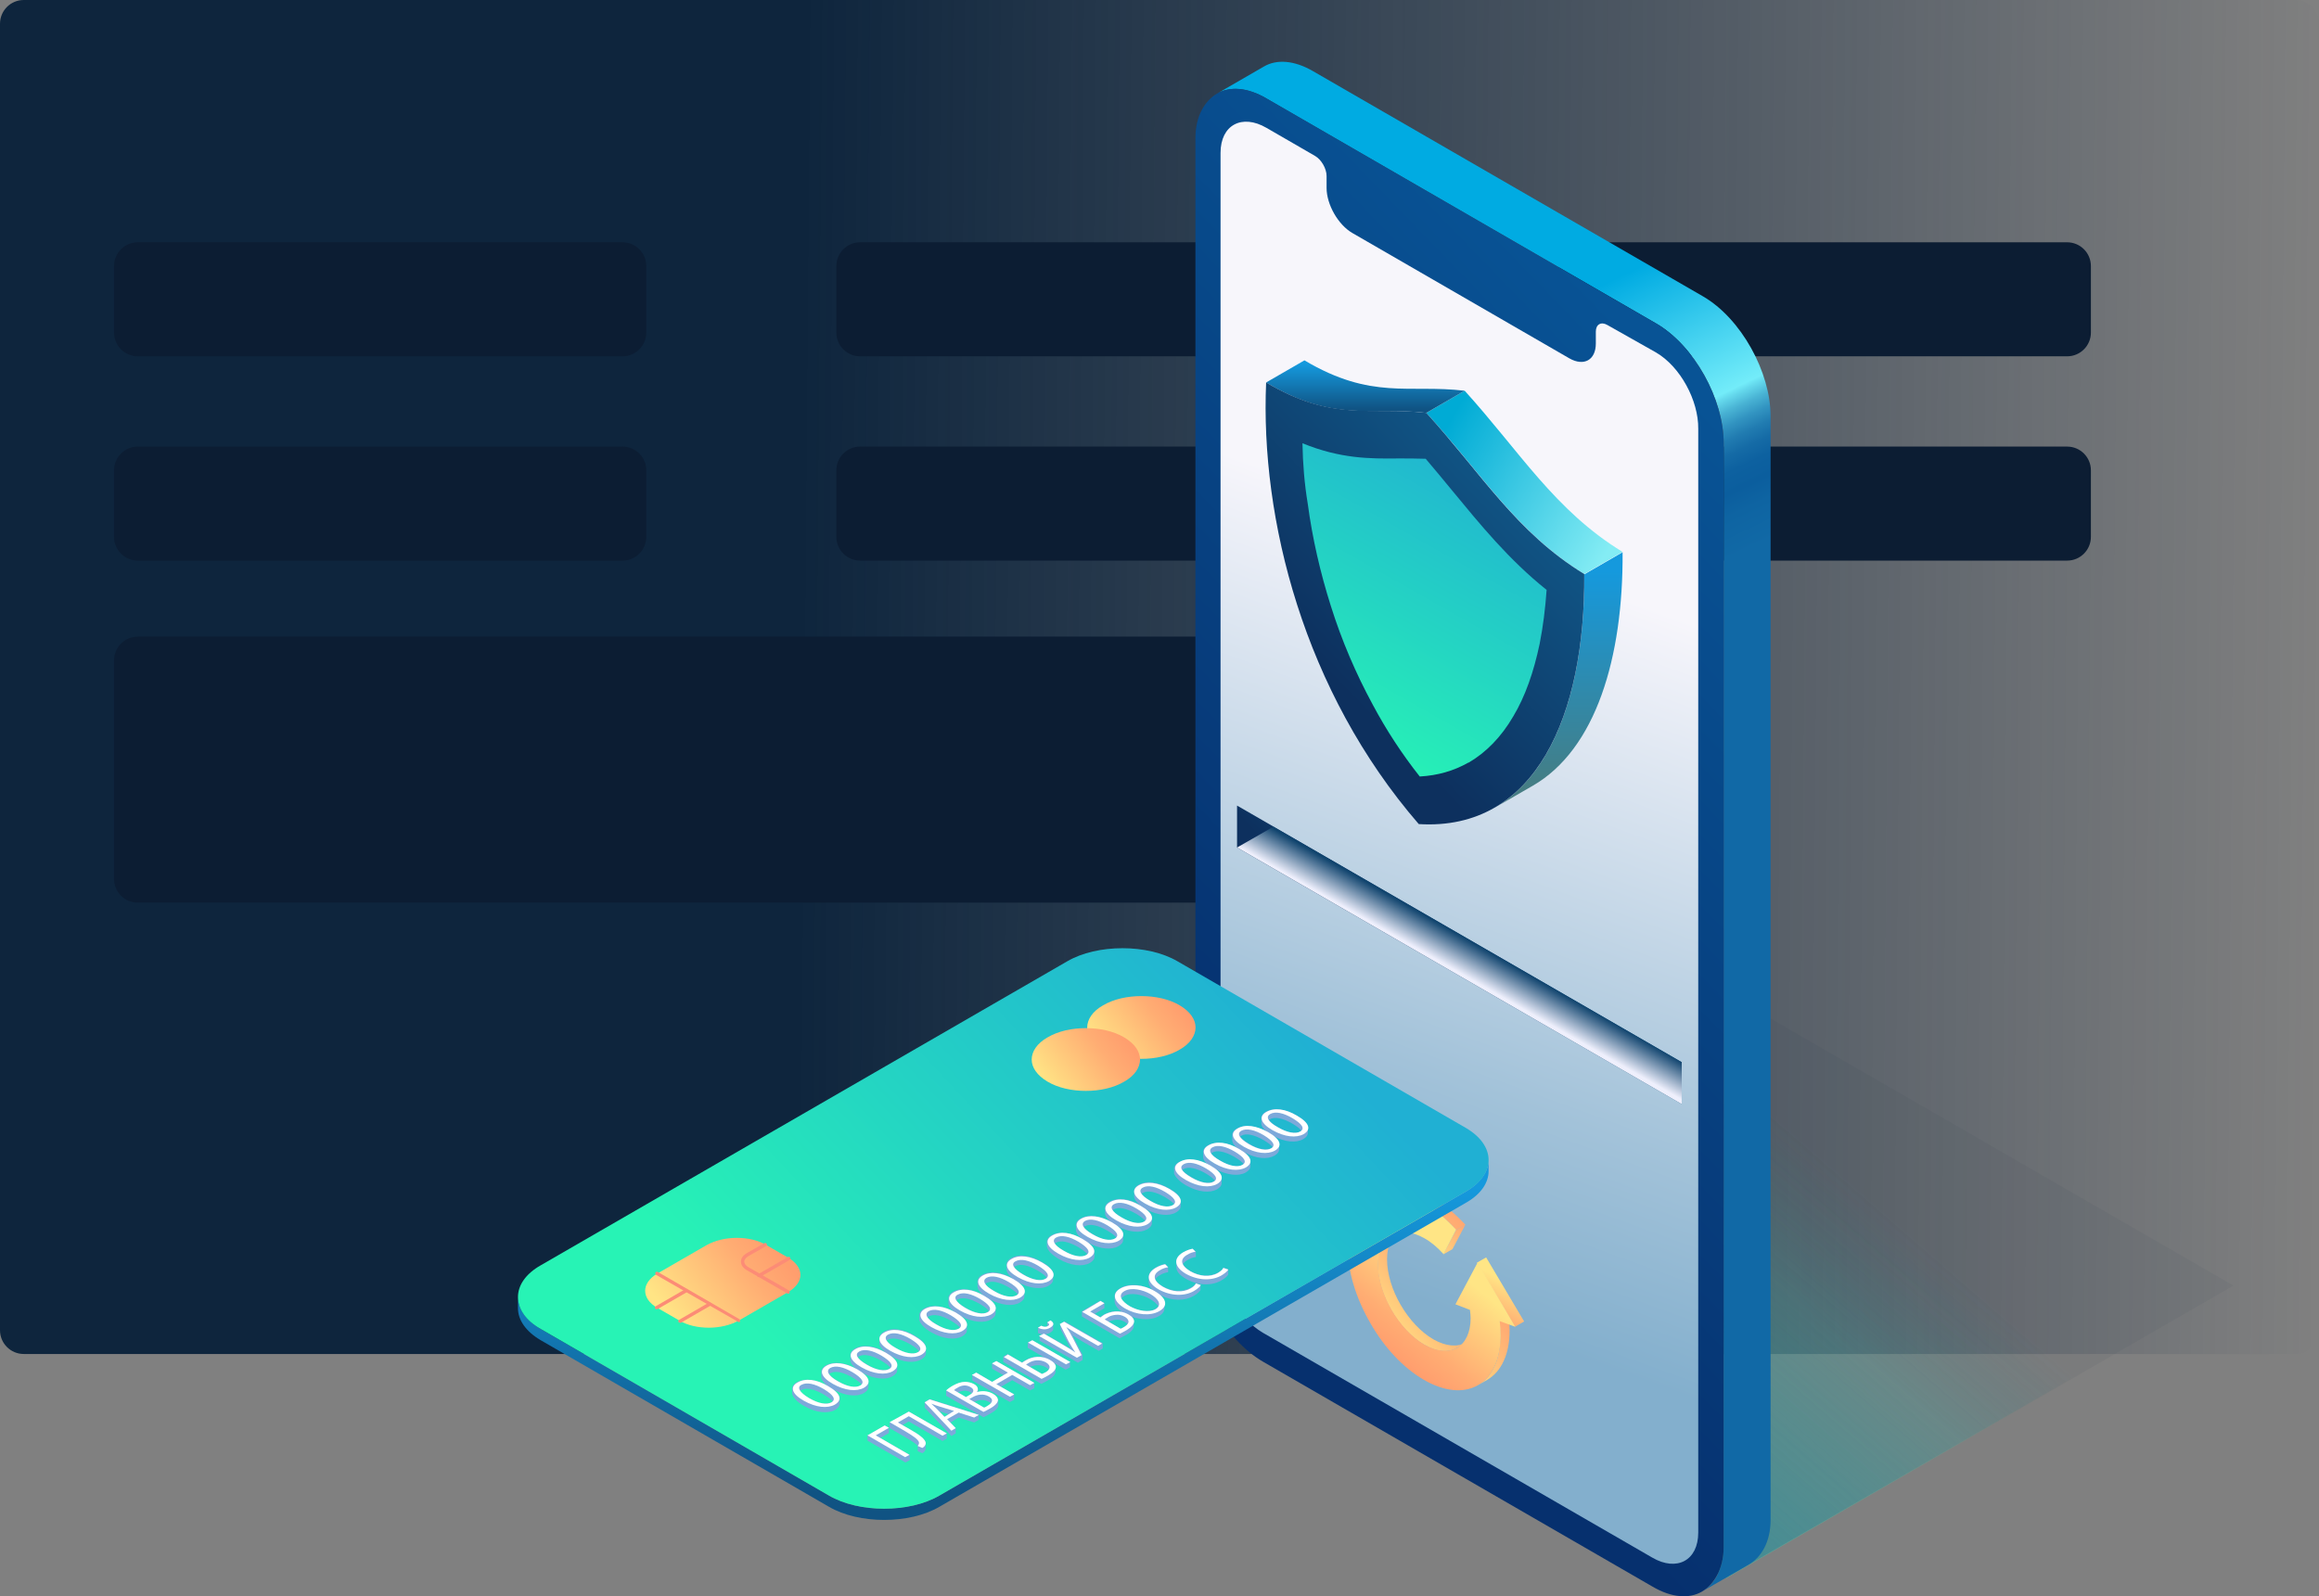 <svg width="488" height="336" viewBox="0 0 488 336" fill="none" xmlns="http://www.w3.org/2000/svg">
<rect x="0" y="0" width="488" height="336" fill="#808080" stroke="none"/>
<path id="Vector" d="M483 0H5C2.239 0 0 2.239 0 5V280C0 282.761 2.239 285 5 285H483C485.761 285 488 282.761 488 280V5C488 2.239 485.761 0 483 0Z" fill="url(#paint0_linear_1628_4893)"/>
<path id="Vector_2" d="M131 51H29C26.239 51 24 53.239 24 56V70C24 72.761 26.239 75 29 75H131C133.761 75 136 72.761 136 70V56C136 53.239 133.761 51 131 51Z" fill="#0C1D33"/>
<path id="Vector_3" d="M131 94H29C26.239 94 24 96.239 24 99V113C24 115.761 26.239 118 29 118H131C133.761 118 136 115.761 136 113V99C136 96.239 133.761 94 131 94Z" fill="#0C1D33"/>
<path id="Vector_4" d="M283 134H29C26.239 134 24 136.239 24 139V185C24 187.761 26.239 190 29 190H283C285.761 190 288 187.761 288 185V139C288 136.239 285.761 134 283 134Z" fill="#0C1D33"/>
<path id="Vector_5" d="M283 51H181C178.239 51 176 53.239 176 56V70C176 72.761 178.239 75 181 75H283C285.761 75 288 72.761 288 70V56C288 53.239 285.761 51 283 51Z" fill="#0C1D33"/>
<path id="Vector_6" d="M283 94H181C178.239 94 176 96.239 176 99V113C176 115.761 178.239 118 181 118H283C285.761 118 288 115.761 288 113V99C288 96.239 285.761 94 283 94Z" fill="#0C1D33"/>
<path id="Vector_7" d="M435 51H333C330.239 51 328 53.239 328 56V70C328 72.761 330.239 75 333 75H435C437.761 75 440 72.761 440 70V56C440 53.239 437.761 51 435 51Z" fill="#0C1D33"/>
<path id="Vector_8" d="M435 94H333C330.239 94 328 96.239 328 99V113C328 115.761 330.239 118 333 118H435C437.761 118 440 115.761 440 113V99C440 96.239 437.761 94 435 94Z" fill="#0C1D33"/>
<path id="Vector_9" d="M470.002 270.598L363.275 332.176L212.555 245.218L319.282 183.633L470.002 270.598Z" fill="url(#paint1_linear_1628_4893)"/>
<path id="Vector_10" d="M469.925 270.508L363.071 332.173L212.142 245.063L318.995 183.398L469.925 270.508Z" fill="url(#paint2_linear_1628_4893)"/>
<path id="Vector_11" d="M358.135 335.024C360.777 333.494 362.724 330.227 362.724 325.638V93.3C362.724 83.984 356.536 72.722 348.472 68.064L266.507 20.72C262.475 18.356 258.79 18.148 256.148 19.677L266.02 13.976C268.662 12.447 272.347 12.656 276.379 15.019L358.344 62.363C366.408 67.021 372.596 78.353 372.596 87.599V319.937C372.596 324.526 370.649 327.793 368.007 329.323L358.135 335.024Z" fill="url(#paint3_linear_1628_4893)"/>
<path id="Vector_12" d="M358.135 335.022C355.493 336.551 351.809 336.343 347.776 333.979L265.811 286.636C257.747 281.978 251.56 270.646 251.56 261.4V29.061C251.56 24.473 253.506 21.205 256.148 19.676C258.79 18.146 262.474 18.355 266.507 20.718L348.472 68.062C356.536 72.72 362.723 84.052 362.723 93.298V325.637C362.723 330.225 360.707 333.493 358.135 335.022Z" fill="url(#paint4_linear_1628_4893)"/>
<path id="Vector_13" d="M348.472 74.182C353.617 77.171 357.44 84.332 357.371 90.241V322.58C357.371 328.489 352.852 330.853 347.707 327.863L265.742 280.52C260.598 277.53 256.774 270.37 256.844 264.53V32.191C256.844 26.282 261.363 23.918 266.507 26.908L276.727 32.817C278.048 33.582 279.16 35.459 279.16 37.058V39.56C279.16 43.037 281.593 47.347 284.652 49.085L330.258 75.433C333.317 77.171 335.819 75.781 335.819 72.305V69.802C335.819 68.273 336.932 67.647 338.253 68.412L348.472 74.182Z" fill="url(#paint5_linear_1628_4893)"/>
<path id="Vector_14" d="M306.551 283.717C304.813 284.759 302.38 284.62 299.668 283.021C294.315 279.962 289.936 272.385 289.936 266.197C289.936 263.138 291.048 260.914 292.786 259.94L294.732 258.828C292.994 259.871 291.882 262.026 291.882 265.085C291.882 271.272 296.262 278.781 301.615 281.909C304.326 283.438 306.69 283.578 308.498 282.604L306.551 283.717Z" fill="url(#paint6_linear_1628_4893)"/>
<path id="Vector_15" d="M311.001 291.572C314.06 289.834 315.728 286.149 315.728 281.144C315.728 280.171 315.659 279.128 315.52 278.085L317.466 276.973C317.605 278.015 317.675 279.058 317.675 280.032C317.675 284.968 316.006 288.652 312.948 290.46L311.001 291.572Z" fill="url(#paint7_linear_1628_4893)"/>
<path id="Vector_16" d="M303.701 264.042L306.412 258.897L308.359 257.785L305.648 262.93L303.701 264.042Z" fill="url(#paint8_linear_1628_4893)"/>
<path id="Vector_17" d="M306.412 258.898C304.327 256.534 302.033 254.657 299.669 253.336C295.359 250.833 291.326 250.486 288.337 252.224L290.284 251.111C293.342 249.373 297.375 249.79 301.615 252.224C303.979 253.545 306.204 255.491 308.359 257.785L306.412 258.898Z" fill="url(#paint9_linear_1628_4893)"/>
<path id="Vector_18" d="M318.787 279.267L310.792 265.78L312.739 264.668L320.733 278.155L318.787 279.267Z" fill="url(#paint10_linear_1628_4893)"/>
<path id="Vector_19" d="M311.001 291.573C307.942 293.311 303.909 292.893 299.669 290.46C295.358 287.957 291.326 283.717 288.337 278.433C285.278 273.15 283.609 267.518 283.609 262.582C283.609 257.646 285.278 253.962 288.337 252.154C291.396 250.416 295.428 250.833 299.669 253.267C302.032 254.588 304.257 256.534 306.412 258.828L303.77 263.973C302.519 262.582 301.129 261.401 299.738 260.636C297.027 259.106 294.663 258.967 292.856 259.941C291.118 260.983 290.005 263.139 290.005 266.197C290.005 272.385 294.385 279.893 299.738 283.022C302.45 284.551 304.813 284.69 306.621 283.717C308.359 282.674 309.471 280.519 309.471 277.46C309.471 276.904 309.402 276.348 309.332 275.722L306.273 274.54L310.931 265.78L318.856 279.267L315.589 278.086C315.728 279.128 315.798 280.171 315.798 281.144C315.728 286.08 314.059 289.835 311.001 291.573Z" fill="url(#paint11_linear_1628_4893)"/>
<path id="Vector_20" d="M314.477 170.049C327.755 162.402 333.525 143.075 333.386 120.898L341.451 116.24C341.59 138.417 335.819 157.744 322.541 165.391L314.477 170.049Z" fill="url(#paint12_linear_1628_4893)"/>
<path id="Vector_21" d="M333.386 120.828C319.204 112.138 311.696 99.555 300.155 86.902L308.22 82.244C319.76 94.966 327.199 107.48 341.451 116.17L333.386 120.828Z" fill="url(#paint13_linear_1628_4893)"/>
<path id="Vector_22" d="M300.155 86.903C288.406 85.582 280.62 88.989 266.438 80.507L274.502 75.85C288.684 84.262 296.47 80.855 308.22 82.246L300.155 86.903Z" fill="url(#paint14_linear_1628_4893)"/>
<path id="Vector_23" d="M298.556 173.457C274.363 145.51 265.186 109.22 266.438 80.508C280.62 88.92 288.406 85.513 300.155 86.904C311.696 99.626 319.135 112.14 333.386 120.83C333.595 150.446 323.236 174.987 298.556 173.457Z" fill="url(#paint15_linear_1628_4893)"/>
<path id="Vector_24" d="M274.085 93.299C282.08 96.566 288.267 96.566 294.316 96.497C296.193 96.497 298.07 96.497 300.016 96.566C301.893 98.791 303.77 101.016 305.578 103.24C311.487 110.401 317.466 117.77 325.461 124.166C325.183 128.198 324.696 131.952 324.001 135.498C322.75 141.477 320.942 146.621 318.439 150.793C315.936 155.103 312.739 158.37 309.054 160.525C309.054 160.525 309.054 160.525 308.984 160.525C305.925 162.263 302.519 163.237 298.765 163.445C295.08 158.787 291.743 153.712 288.893 148.359C285.347 141.824 282.358 134.872 280.064 127.573C277.839 120.551 276.171 113.321 275.197 106.021C274.502 101.85 274.154 97.54 274.085 93.299Z" fill="url(#paint16_linear_1628_4893)"/>
<path id="Vector_25" d="M260.32 169.564L353.895 223.582V232.411L260.32 178.394V169.564Z" fill="url(#paint17_linear_1628_4893)"/>
<path id="Vector_26" d="M353.895 223.582V232.411L260.32 178.393L267.968 174.014L353.895 223.582Z" fill="url(#paint18_linear_1628_4893)"/>
<g class="card">
<path id="Vector_27" d="M121 263C121 265.433 122.599 267.866 125.797 269.743L186.419 304.782C189.617 306.659 193.858 307.562 198.029 307.562C202.27 307.562 206.511 306.659 209.709 304.782L320.455 240.822C323.653 238.945 325.252 236.512 325.252 234.148V236.512C325.252 238.945 323.653 241.379 320.455 243.186L209.709 307.145C206.511 309.022 202.27 309.926 198.029 309.926C193.858 309.926 189.617 309.022 186.419 307.145L125.797 272.107C122.599 270.23 121 267.797 121 265.363V263Z" fill="url(#paint19_linear_1628_4893)"/>
<path id="Vector_28" d="M121 263C121 260.567 122.599 258.133 125.797 256.326L236.544 192.367C239.742 190.49 243.982 189.586 248.223 189.586C252.394 189.586 256.635 190.49 259.833 192.367L320.455 227.405C323.653 229.282 325.252 231.716 325.252 234.149C325.252 236.582 323.653 239.015 320.455 240.823L209.709 304.782C206.511 306.659 202.27 307.563 198.029 307.563C193.858 307.563 189.617 306.659 186.419 304.782L125.797 269.743C122.599 267.936 121 265.503 121 263Z" fill="url(#paint20_linear_1628_4893)"/>
<path id="Vector_29" d="M263.587 206.27C263.587 207.939 262.475 209.677 260.25 210.928C258.025 212.249 255.105 212.875 252.186 212.875C249.266 212.875 246.346 212.249 244.121 210.928C241.897 209.607 240.784 207.939 240.784 206.27C240.784 204.602 241.897 202.864 244.121 201.613C246.346 200.292 249.266 199.666 252.186 199.666C255.105 199.666 258.025 200.292 260.25 201.613C262.475 202.933 263.587 204.602 263.587 206.27Z" fill="url(#paint21_linear_1628_4893)"/>
<path id="Vector_30" d="M251.907 213.015C251.907 214.683 250.795 216.421 248.57 217.673C246.346 218.993 243.426 219.619 240.506 219.619C237.586 219.619 234.666 218.993 232.441 217.673C230.217 216.352 229.104 214.683 229.104 213.015C229.104 211.346 230.217 209.608 232.441 208.357C234.666 207.036 237.586 206.41 240.506 206.41C243.426 206.41 246.346 207.036 248.57 208.357C250.795 209.678 251.907 211.346 251.907 213.015Z" fill="url(#paint22_linear_1628_4893)"/>
<path id="Vector_31" d="M180.44 258.341C180.44 259.662 179.537 260.983 177.868 261.956L167.51 267.935C165.772 268.908 163.477 269.464 161.183 269.464C158.889 269.464 156.664 268.978 154.926 267.935L150.338 265.293C148.6 264.32 147.766 262.999 147.766 261.678C147.766 260.357 148.669 259.036 150.338 258.063L160.696 252.084C162.435 251.111 164.729 250.555 167.023 250.555C169.317 250.555 171.542 251.041 173.28 252.084L177.868 254.726C179.537 255.699 180.44 257.02 180.44 258.341Z" fill="url(#paint23_linear_1628_4893)"/>
<path id="Vector_32" d="M177.799 262.305C177.729 262.305 177.66 262.305 177.66 262.236L169.178 257.369C168.344 256.883 167.927 256.257 167.927 255.562C167.927 254.866 168.344 254.241 169.178 253.754L172.863 251.669C173.002 251.599 173.21 251.599 173.349 251.808C173.419 251.947 173.419 252.155 173.21 252.294L169.526 254.38C168.97 254.727 168.622 255.145 168.622 255.562C168.622 255.979 168.97 256.465 169.526 256.744L178.007 261.61C178.146 261.68 178.216 261.888 178.146 262.097C178.077 262.305 177.938 262.305 177.799 262.305Z" fill="#FC8C76"/>
<path id="Vector_33" d="M171.681 258.827C171.542 258.827 171.472 258.758 171.403 258.688C171.333 258.549 171.333 258.341 171.542 258.202L177.799 254.587C177.938 254.517 178.146 254.517 178.285 254.726C178.355 254.865 178.355 255.073 178.146 255.212L171.89 258.827C171.82 258.758 171.751 258.827 171.681 258.827Z" fill="#FC8C76"/>
<path id="Vector_34" d="M167.44 268.284C167.371 268.284 167.301 268.284 167.301 268.214L150.06 258.342C149.921 258.273 149.851 258.064 149.921 257.856C149.99 257.717 150.199 257.647 150.407 257.717L167.579 267.658C167.718 267.728 167.788 267.936 167.718 268.145C167.718 268.284 167.579 268.284 167.44 268.284Z" fill="#FC8C76"/>
<path id="Vector_35" d="M150.129 265.573C149.99 265.573 149.921 265.504 149.851 265.434C149.782 265.295 149.782 265.087 149.99 264.948L156.247 261.333C156.386 261.263 156.595 261.263 156.734 261.472C156.803 261.611 156.803 261.819 156.595 261.958L150.338 265.573C150.199 265.504 150.199 265.573 150.129 265.573Z" fill="#FC8C76"/>
<path id="Vector_36" d="M155.065 268.423C154.926 268.423 154.856 268.353 154.787 268.284C154.717 268.145 154.717 267.936 154.926 267.797L161.183 264.182C161.322 264.113 161.53 264.113 161.669 264.321C161.739 264.46 161.739 264.669 161.53 264.808L155.273 268.423C155.204 268.423 155.134 268.423 155.065 268.423Z" fill="#FC8C76"/>
<path id="Vector_37" d="M284.026 228.448C283.122 228.378 282.01 227.961 280.898 227.266C279.924 226.71 279.299 226.223 279.021 225.736C279.09 225.667 279.16 225.597 279.229 225.597C280.272 224.972 282.01 225.389 283.957 226.501C284.86 227.057 285.556 227.544 285.834 227.961C285.764 228.03 285.695 228.1 285.556 228.17C285.208 228.448 284.652 228.517 284.026 228.448ZM273.737 231.368C272.555 230.672 271.86 229.977 271.582 229.421C271.651 229.351 271.651 229.282 271.721 229.212L273.737 231.368ZM277.978 231.924C277.074 231.854 275.962 231.437 274.849 230.742C273.876 230.186 273.25 229.699 272.972 229.212C273.042 229.143 273.111 229.073 273.181 229.073C274.224 228.448 275.962 228.865 277.908 229.977C278.812 230.533 279.507 231.02 279.785 231.437C279.716 231.507 279.646 231.576 279.507 231.646C279.09 231.924 278.604 231.993 277.978 231.924ZM267.689 234.913C266.507 234.218 265.812 233.523 265.534 232.966C265.603 232.897 265.603 232.827 265.673 232.758L267.689 234.913ZM271.86 235.469C270.956 235.4 269.844 234.983 268.732 234.287C267.758 233.731 267.133 233.245 266.855 232.758C266.924 232.688 266.994 232.619 267.063 232.619C268.106 231.993 269.844 232.41 271.79 233.523C272.694 234.079 273.389 234.565 273.668 234.983C273.598 235.052 273.529 235.122 273.389 235.191C273.042 235.469 272.486 235.539 271.86 235.469ZM265.812 238.945C264.908 238.876 263.796 238.459 262.683 237.763C261.71 237.207 261.084 236.721 260.806 236.234C260.876 236.164 260.945 236.095 261.015 236.095C262.058 235.469 263.796 235.886 265.742 236.999C266.646 237.555 267.341 238.041 267.619 238.459C267.55 238.528 267.48 238.598 267.341 238.667C266.994 238.945 266.437 239.015 265.812 238.945ZM261.571 239.501C264.143 240.961 266.576 241.17 268.106 240.336C268.801 239.919 269.079 239.501 269.079 239.015V237.902C269.079 237.346 268.662 236.721 267.828 236.095C270.331 237.416 272.694 237.624 274.154 236.79C274.849 236.373 275.127 235.956 275.127 235.469V234.357C275.127 233.801 274.71 233.175 273.876 232.549C276.379 233.94 278.743 234.079 280.203 233.245C280.898 232.827 281.176 232.41 281.176 231.924V230.881C281.176 230.325 280.759 229.699 279.924 229.073C282.427 230.464 284.791 230.603 286.251 229.769C286.946 229.351 287.224 228.934 287.224 228.448V227.405C287.224 226.64 286.459 225.736 284.86 224.833C283.609 224.068 282.358 223.651 281.176 223.512C280.133 223.373 279.16 223.581 278.395 223.998C277.769 224.346 277.422 224.833 277.422 225.319V226.432C277.422 226.988 277.839 227.613 278.604 228.239C277.352 227.544 276.17 227.127 275.058 227.057C274.015 226.918 273.042 227.127 272.277 227.544C271.651 227.891 271.304 228.378 271.304 228.865V229.977C271.304 230.533 271.721 231.159 272.486 231.785C271.234 231.089 270.052 230.672 268.94 230.603C268.384 230.533 267.828 230.603 267.272 230.672C266.855 230.742 266.507 230.881 266.159 231.089C265.534 231.437 265.186 231.924 265.186 232.41V233.523C265.186 234.079 265.603 234.704 266.368 235.33C265.116 234.635 263.935 234.218 262.822 234.148C261.78 234.009 260.806 234.218 260.041 234.635C259.416 234.983 259.068 235.469 259.068 235.956V237.068C259.346 237.694 260.041 238.598 261.571 239.501ZM257.261 243.951C256.357 243.881 255.245 243.464 254.132 242.769C253.159 242.213 252.533 241.726 252.255 241.239C252.325 241.17 252.394 241.1 252.464 241.1C253.576 240.475 255.245 240.892 257.191 242.004C258.095 242.56 258.79 243.047 259.068 243.464C258.999 243.534 258.929 243.603 258.79 243.673C258.373 243.881 257.886 244.02 257.261 243.951ZM251.143 247.427C250.239 247.357 249.127 246.94 248.014 246.245C247.041 245.689 246.415 245.202 246.137 244.715C246.207 244.646 246.276 244.576 246.346 244.576C247.389 243.951 249.127 244.368 251.073 245.48C251.977 246.036 252.672 246.523 252.95 246.94C252.881 247.01 252.811 247.079 252.672 247.149C252.325 247.427 251.768 247.496 251.143 247.427ZM245.095 250.972C244.191 250.903 243.078 250.486 241.966 249.791C240.993 249.234 240.367 248.748 240.089 248.261C240.159 248.192 240.228 248.122 240.298 248.122C241.34 247.496 243.078 247.913 245.025 249.026C245.929 249.582 246.624 250.069 246.902 250.486C246.833 250.555 246.763 250.625 246.624 250.694C246.207 250.903 245.72 250.972 245.095 250.972ZM238.977 254.448C238.073 254.379 236.961 253.962 235.848 253.267C234.875 252.71 234.249 252.224 233.971 251.737C234.041 251.668 234.11 251.598 234.18 251.598C235.223 250.972 236.961 251.389 238.907 252.502C239.811 253.058 240.506 253.545 240.784 253.962C240.715 254.031 240.645 254.101 240.506 254.17C240.159 254.448 239.602 254.518 238.977 254.448ZM234.805 255.005C237.378 256.465 239.811 256.673 241.34 255.839C242.036 255.422 242.314 255.005 242.314 254.518V253.406C242.314 252.849 241.897 252.224 241.062 251.598C243.565 252.988 245.929 253.128 247.389 252.293C248.084 251.876 248.362 251.459 248.362 250.972V249.86C248.362 249.304 247.945 248.678 247.111 248.053C249.613 249.443 251.977 249.582 253.437 248.748C254.132 248.331 254.41 247.913 254.41 247.427V246.314C254.41 245.758 253.993 245.133 253.159 244.507C255.662 245.897 258.025 246.036 259.485 245.202C260.181 244.785 260.459 244.368 260.459 243.881V242.769C260.459 242.004 259.694 241.1 258.095 240.197C256.844 239.432 255.592 239.015 254.41 238.876C253.367 238.737 252.394 238.945 251.629 239.362C251.004 239.71 250.656 240.197 250.656 240.683V241.796C250.656 242.352 251.073 242.977 251.838 243.603C250.587 242.908 249.405 242.491 248.292 242.421C247.25 242.282 246.276 242.491 245.512 242.908C244.886 243.256 244.538 243.742 244.538 244.229V245.341C244.538 245.897 244.955 246.523 245.72 247.149C244.469 246.454 243.287 246.036 242.175 245.967C241.132 245.828 240.159 246.036 239.394 246.454C238.768 246.801 238.421 247.288 238.421 247.774V248.887C238.421 249.443 238.838 250.069 239.602 250.694C238.351 249.999 237.169 249.582 236.057 249.512C235.014 249.373 234.041 249.582 233.276 249.999C232.65 250.347 232.303 250.833 232.303 251.32V252.432C232.511 253.197 233.276 254.101 234.805 255.005ZM230.426 259.384C229.522 259.315 228.41 258.898 227.297 258.203C226.324 257.646 225.698 257.16 225.42 256.673C225.49 256.604 225.559 256.534 225.629 256.534C226.741 255.908 228.41 256.325 230.356 257.438C231.26 257.994 231.955 258.481 232.233 258.898C232.164 258.967 232.094 259.037 231.955 259.106C231.607 259.384 231.051 259.454 230.426 259.384ZM225.907 262.652C225.49 262.86 225.003 262.93 224.377 262.93C223.474 262.86 222.361 262.443 221.249 261.748C220.276 261.192 219.65 260.705 219.372 260.219C219.441 260.149 219.511 260.08 219.58 260.08C220.693 259.454 222.361 259.871 224.308 260.983C225.212 261.54 225.907 262.026 226.185 262.443C226.046 262.513 225.976 262.582 225.907 262.652ZM218.259 266.406C217.356 266.336 216.243 265.919 215.131 265.224C214.158 264.668 213.532 264.181 213.254 263.695C213.323 263.625 213.393 263.556 213.463 263.556C214.575 262.93 216.243 263.347 218.19 264.459C219.094 265.016 219.789 265.502 220.067 265.919C219.998 265.989 219.928 266.058 219.789 266.128C219.441 266.406 218.885 266.476 218.259 266.406ZM212.211 269.952C211.307 269.882 210.195 269.465 209.083 268.77C208.109 268.214 207.553 267.727 207.206 267.24C207.275 267.171 207.345 267.101 207.414 267.101C208.527 266.476 210.195 266.893 212.142 268.005C213.045 268.561 213.741 269.048 214.019 269.465C213.949 269.534 213.88 269.604 213.741 269.673C213.324 269.882 212.837 269.952 212.211 269.952ZM207.97 270.438C210.543 271.898 212.976 272.107 214.505 271.272C215.201 270.855 215.479 270.438 215.479 269.952V268.839C215.479 268.283 215.062 267.657 214.227 267.032C216.73 268.353 219.094 268.561 220.554 267.727C221.249 267.31 221.527 266.893 221.527 266.406V265.294C221.527 264.737 221.11 264.112 220.276 263.486C222.778 264.807 225.142 265.016 226.602 264.181C227.297 263.764 227.575 263.347 227.575 262.86V261.748C227.575 261.192 227.158 260.566 226.324 259.941C228.827 261.261 231.19 261.47 232.65 260.636C233.345 260.219 233.624 259.802 233.624 259.315V258.203C233.624 257.438 232.859 256.534 231.26 255.63C230.008 254.866 228.757 254.448 227.575 254.309C226.532 254.17 225.559 254.379 224.794 254.796C224.169 255.144 223.821 255.63 223.821 256.117V257.229C223.821 257.785 224.238 258.411 225.003 259.037C223.752 258.342 222.57 257.924 221.457 257.855C220.415 257.716 219.441 257.924 218.677 258.342C218.051 258.689 217.703 259.176 217.703 259.662V260.775C217.703 261.331 218.12 261.957 218.885 262.582C217.634 261.887 216.452 261.47 215.34 261.4C214.297 261.261 213.323 261.47 212.559 261.887C211.933 262.235 211.585 262.721 211.585 263.208V264.32C211.585 264.877 212.003 265.502 212.767 266.128C211.516 265.433 210.334 265.016 209.222 264.946C208.179 264.807 207.206 265.016 206.441 265.433C205.815 265.78 205.468 266.267 205.468 266.754V267.866C205.676 268.7 206.441 269.534 207.97 270.438ZM203.591 274.888C202.687 274.818 201.574 274.401 200.462 273.706C199.489 273.15 198.863 272.663 198.585 272.176C198.655 272.107 198.724 272.037 198.794 272.037C199.836 271.411 201.574 271.829 203.521 272.941C204.425 273.497 205.12 273.984 205.398 274.401C205.329 274.47 205.259 274.54 205.12 274.609C204.772 274.888 204.216 274.957 203.591 274.888ZM197.542 278.364C196.638 278.294 195.526 277.877 194.414 277.182C193.441 276.626 192.815 276.139 192.537 275.652C192.606 275.583 192.676 275.513 192.745 275.513C193.788 274.888 195.526 275.305 197.473 276.417C198.377 276.973 199.072 277.46 199.35 277.877C199.28 277.946 199.211 278.016 199.072 278.085C198.724 278.364 198.168 278.433 197.542 278.364ZM191.494 281.909C190.59 281.84 189.478 281.422 188.366 280.727C187.392 280.171 186.767 279.684 186.488 279.198C186.558 279.128 186.628 279.059 186.697 279.059C187.809 278.433 189.478 278.85 191.424 279.963C192.328 280.519 193.023 281.005 193.302 281.422C193.232 281.492 193.162 281.562 193.023 281.631C192.606 281.84 192.12 281.979 191.494 281.909ZM186.906 285.177C186.488 285.385 186.002 285.455 185.376 285.455C184.472 285.385 183.36 284.968 182.248 284.273C181.274 283.717 180.649 283.23 180.371 282.743C180.44 282.674 180.51 282.604 180.579 282.604C181.692 281.979 183.36 282.396 185.307 283.508C186.21 284.064 186.906 284.551 187.184 284.968C187.114 285.038 187.045 285.107 186.906 285.177ZM181.205 285.941C183.777 287.401 186.21 287.61 187.74 286.776C188.435 286.358 188.713 285.941 188.713 285.455V284.342C188.713 283.786 188.296 283.16 187.462 282.535C189.965 283.856 192.328 284.064 193.788 283.23C194.483 282.813 194.761 282.396 194.761 281.909V280.797C194.761 280.241 194.344 279.615 193.51 278.989C196.013 280.31 198.377 280.519 199.836 279.684C200.532 279.267 200.81 278.85 200.81 278.364V277.251C200.81 276.695 200.393 276.069 199.558 275.444C202.061 276.834 204.425 276.973 205.885 276.139C206.58 275.722 206.858 275.305 206.858 274.818V273.706C206.858 272.941 206.093 272.037 204.494 271.133C203.243 270.369 201.992 269.952 200.81 269.813C199.767 269.673 198.794 269.882 198.029 270.299C197.403 270.647 197.056 271.133 197.056 271.62V272.732C197.056 273.289 197.473 273.914 198.237 274.54C196.986 273.845 195.804 273.428 194.692 273.358C193.649 273.219 192.676 273.428 191.911 273.845C191.285 274.192 190.938 274.679 190.938 275.166V276.278C190.938 276.834 191.355 277.46 192.12 278.085C190.868 277.39 189.686 276.973 188.574 276.904C187.531 276.765 186.558 276.973 185.793 277.39C185.168 277.738 184.82 278.225 184.82 278.711V279.823C184.82 280.38 185.237 281.005 186.002 281.631C184.75 280.936 183.569 280.519 182.456 280.449C181.413 280.31 180.44 280.519 179.675 280.936C179.05 281.283 178.702 281.77 178.702 282.257V283.369C178.911 284.134 179.606 285.038 181.205 285.941Z" fill="#7DA9DA"/>
<path id="Vector_38" d="M186.28 281.77C188.922 283.3 189.339 284.69 187.67 285.663C186.141 286.498 183.707 286.289 181.135 284.829C178.563 283.369 178.215 281.909 179.814 281.006C181.483 280.032 183.846 280.31 186.28 281.77ZM182.247 284.273C184.264 285.455 186.002 285.733 186.975 285.177C188.018 284.551 187.323 283.578 185.376 282.396C183.499 281.284 181.761 280.866 180.649 281.492C179.675 281.979 180.162 283.022 182.247 284.273Z" fill="white"/>
<path id="Vector_39" d="M192.398 278.225C195.04 279.754 195.457 281.144 193.788 282.118C192.259 282.952 189.826 282.743 187.253 281.283C184.681 279.823 184.333 278.364 185.932 277.46C187.531 276.556 189.895 276.834 192.398 278.225ZM188.296 280.727C190.312 281.909 192.05 282.187 193.024 281.631C194.066 281.005 193.371 280.032 191.425 278.85C189.548 277.738 187.81 277.321 186.697 277.946C185.793 278.503 186.211 279.545 188.296 280.727Z" fill="white"/>
<path id="Vector_40" d="M198.446 274.749C201.088 276.278 201.505 277.669 199.836 278.642C198.307 279.476 195.873 279.268 193.301 277.808C190.729 276.348 190.381 274.888 191.98 273.984C193.649 273.011 196.013 273.359 198.446 274.749ZM194.414 277.252C196.43 278.434 198.168 278.712 199.141 278.156C200.184 277.53 199.489 276.557 197.542 275.375C195.665 274.262 193.927 273.845 192.815 274.471C191.841 275.027 192.258 276 194.414 277.252Z" fill="white"/>
<path id="Vector_41" d="M204.495 271.274C207.136 272.804 207.553 274.194 205.885 275.167C204.356 276.002 201.922 275.793 199.35 274.333C196.778 272.873 196.43 271.413 198.029 270.509C199.698 269.536 202.061 269.814 204.495 271.274ZM200.462 273.707C202.478 274.889 204.216 275.167 205.19 274.611C206.233 273.985 205.537 273.012 203.591 271.83C201.714 270.718 199.976 270.301 198.863 270.927C197.89 271.483 198.377 272.526 200.462 273.707Z" fill="white"/>
<path id="Vector_42" d="M213.115 266.267C215.756 267.797 216.174 269.187 214.505 270.161C212.976 270.995 210.542 270.786 207.97 269.326C205.398 267.866 205.05 266.407 206.649 265.503C208.318 264.599 210.681 264.877 213.115 266.267ZM209.013 268.77C211.029 269.952 212.767 270.23 213.74 269.674C214.783 269.048 214.088 268.075 212.141 266.893C210.264 265.781 208.526 265.364 207.414 265.989C206.51 266.546 206.927 267.588 209.013 268.77Z" fill="white"/>
<path id="Vector_43" d="M219.163 262.792C221.804 264.321 222.221 265.712 220.553 266.685C219.023 267.519 216.59 267.311 214.018 265.851C211.446 264.391 211.098 262.931 212.697 262.027C214.366 261.054 216.729 261.332 219.163 262.792ZM215.13 265.294C217.146 266.476 218.884 266.754 219.858 266.198C220.901 265.573 220.205 264.599 218.259 263.417C216.382 262.305 214.644 261.888 213.531 262.514C212.558 263 213.045 264.043 215.13 265.294Z" fill="white"/>
<path id="Vector_44" d="M225.281 259.246C227.922 260.775 228.34 262.166 226.671 263.139C225.142 263.973 222.708 263.765 220.136 262.305C217.564 260.845 217.216 259.385 218.815 258.481C220.414 257.578 222.778 257.856 225.281 259.246ZM221.179 261.749C223.195 262.931 224.933 263.209 225.906 262.653C226.949 262.027 226.254 261.054 224.307 259.872C222.43 258.759 220.692 258.342 219.58 258.968C218.676 259.524 219.093 260.567 221.179 261.749Z" fill="white"/>
<path id="Vector_45" d="M231.33 255.769C233.971 257.298 234.388 258.688 232.72 259.662C231.19 260.496 228.757 260.287 226.185 258.827C223.613 257.368 223.265 255.908 224.864 255.004C226.533 254.031 228.896 254.378 231.33 255.769ZM227.297 258.271C229.313 259.453 231.051 259.731 232.025 259.175C233.068 258.549 232.372 257.576 230.426 256.394C228.549 255.282 226.811 254.865 225.698 255.49C224.725 255.977 225.142 257.02 227.297 258.271Z" fill="white"/>
<path id="Vector_46" d="M239.88 250.835C242.522 252.364 242.939 253.755 241.271 254.728C239.741 255.562 237.308 255.354 234.736 253.894C232.163 252.434 231.816 250.974 233.415 250.07C235.083 249.097 237.447 249.375 239.88 250.835ZM235.848 253.268C237.864 254.45 239.602 254.728 240.576 254.172C241.618 253.546 240.923 252.573 238.977 251.391C237.099 250.279 235.361 249.861 234.249 250.487C233.276 251.043 233.762 252.086 235.848 253.268Z" fill="white"/>
<path id="Vector_47" d="M245.998 247.287C248.64 248.816 249.057 250.207 247.389 251.18C245.859 252.014 243.426 251.806 240.854 250.346C238.282 248.886 237.934 247.426 239.533 246.522C241.132 245.619 243.565 245.897 245.998 247.287ZM241.897 249.79C243.913 250.972 245.651 251.25 246.624 250.694C247.667 250.068 246.972 249.095 245.025 247.913C243.148 246.8 241.41 246.383 240.298 247.009C239.394 247.565 239.811 248.608 241.897 249.79Z" fill="white"/>
<path id="Vector_48" d="M252.046 243.813C254.688 245.343 255.105 246.733 253.437 247.706C251.907 248.541 249.474 248.332 246.902 246.872C244.33 245.412 243.982 243.952 245.581 243.048C247.249 242.075 249.613 242.353 252.046 243.813ZM248.014 246.246C250.03 247.428 251.768 247.706 252.742 247.15C253.784 246.525 253.089 245.551 251.143 244.369C249.265 243.257 247.527 242.84 246.415 243.466C245.442 244.022 245.928 245.065 248.014 246.246Z" fill="white"/>
<path id="Vector_49" d="M258.094 240.266C260.736 241.795 261.153 243.185 259.485 244.159C257.955 244.993 255.522 244.784 252.95 243.324C250.377 241.865 250.03 240.405 251.629 239.501C253.297 238.597 255.661 238.875 258.094 240.266ZM254.062 242.768C256.078 243.95 257.816 244.228 258.789 243.672C259.832 243.046 259.137 242.073 257.19 240.891C255.313 239.779 253.575 239.362 252.463 239.987C251.49 240.544 251.976 241.586 254.062 242.768Z" fill="white"/>
<path id="Vector_50" d="M266.715 235.329C269.357 236.859 269.774 238.249 268.106 239.222C266.576 240.057 264.143 239.848 261.571 238.388C258.998 236.928 258.651 235.468 260.25 234.564C261.918 233.591 264.282 233.939 266.715 235.329ZM262.683 237.832C264.699 239.014 266.437 239.292 267.41 238.736C268.453 238.11 267.758 237.137 265.811 235.955C263.934 234.842 262.196 234.425 261.084 235.051C260.111 235.607 260.528 236.58 262.683 237.832Z" fill="white"/>
<path id="Vector_51" d="M272.764 231.854C275.406 233.384 275.823 234.774 274.154 235.747C272.625 236.582 270.192 236.373 267.62 234.913C265.047 233.453 264.7 231.993 266.299 231.089C267.967 230.116 270.331 230.394 272.764 231.854ZM268.732 234.287C270.748 235.469 272.486 235.747 273.459 235.191C274.502 234.566 273.807 233.592 271.86 232.41C269.983 231.298 268.245 230.881 267.133 231.507C266.16 232.063 266.646 233.106 268.732 234.287Z" fill="white"/>
<path id="Vector_52" d="M278.881 228.308C281.523 229.837 281.94 231.227 280.272 232.201C278.742 233.035 276.309 232.826 273.737 231.367C271.164 229.907 270.817 228.447 272.416 227.543C274.015 226.57 276.379 226.917 278.881 228.308ZM274.78 230.81C276.796 231.992 278.534 232.27 279.507 231.714C280.55 231.088 279.855 230.115 277.908 228.933C276.031 227.821 274.293 227.404 273.181 228.03C272.277 228.586 272.694 229.559 274.78 230.81Z" fill="white"/>
<path id="Vector_53" d="M284.93 224.833C287.572 226.362 287.989 227.753 286.321 228.726C284.791 229.56 282.358 229.352 279.786 227.892C277.213 226.432 276.866 224.972 278.465 224.068C280.133 223.095 282.497 223.373 284.93 224.833ZM280.898 227.266C282.914 228.448 284.652 228.726 285.625 228.17C286.668 227.544 285.973 226.571 284.026 225.389C282.149 224.277 280.411 223.859 279.299 224.485C278.326 225.041 278.743 226.084 280.898 227.266Z" fill="white"/>
<path id="Vector_54" d="M261.571 259.176C264.213 260.705 267.063 260.636 269.01 259.524C269.844 259.037 270.33 258.55 270.469 258.272V257.16L269.496 256.812C269.357 257.16 268.94 257.507 268.384 257.855C267.48 258.342 266.437 258.55 265.325 258.481C264.421 258.411 263.448 258.064 262.544 257.577C261.71 257.09 261.223 256.604 260.945 256.117C261.084 255.769 261.432 255.491 261.918 255.213C262.475 254.866 263.1 254.657 263.656 254.588V253.475L263.031 252.85C262.683 252.919 261.918 253.058 261.015 253.614C260.041 254.171 259.555 254.866 259.555 255.561V256.673C259.485 257.508 260.18 258.411 261.571 259.176ZM252.742 265.92C251.699 265.85 250.656 265.433 249.683 264.946C248.848 264.46 248.223 263.903 247.945 263.347C248.084 263.139 248.292 263 248.57 262.791C250.03 261.957 252.394 262.513 253.993 263.417C254.827 263.903 255.453 264.46 255.731 264.946C255.592 265.155 255.383 265.294 255.105 265.502C254.48 265.92 253.645 265.989 252.742 265.92ZM247.806 269.674L245.303 268.214C245.72 268.005 246.207 267.866 246.763 267.797C247.389 267.727 248.014 267.866 248.64 268.214C248.918 268.353 249.127 268.561 249.266 268.7C249.127 268.909 248.918 269.048 248.64 269.257C248.292 269.465 248.014 269.604 247.806 269.674ZM239.672 267.101L247.597 271.69C247.945 271.551 248.431 271.273 249.057 270.925C249.961 270.438 250.587 269.743 250.587 269.117V268.005C250.587 267.936 250.587 267.936 250.587 267.866C250.587 267.658 250.447 267.379 250.239 267.171C252.255 267.866 254.41 267.866 255.87 267.032C256.635 266.615 257.052 265.989 257.052 265.363V264.251C257.052 263.764 256.774 263.208 256.218 262.652C258.72 263.903 261.362 263.834 263.17 262.791C264.004 262.304 264.491 261.818 264.63 261.54V260.427L263.656 260.08C263.587 260.149 263.587 260.219 263.517 260.288C263.309 260.566 262.961 260.844 262.544 261.053C261.64 261.54 260.597 261.748 259.485 261.679C258.581 261.609 257.608 261.262 256.704 260.775C255.87 260.288 255.383 259.802 255.105 259.315C255.244 258.967 255.592 258.689 256.079 258.411C256.635 258.064 257.26 257.855 257.817 257.786V256.673L257.191 256.048C256.843 256.117 256.079 256.256 255.175 256.812C254.202 257.368 253.715 258.064 253.715 258.759V259.871C253.715 260.427 253.993 260.914 254.48 261.47C253.437 260.914 252.325 260.636 251.282 260.497C249.961 260.358 248.709 260.566 247.736 261.123C246.971 261.609 246.554 262.165 246.554 262.791V263.903C246.554 264.599 247.041 265.363 248.014 266.059C247.875 266.059 247.667 265.989 247.528 265.989C247.18 265.989 246.902 265.989 246.624 265.989C245.79 266.059 244.955 266.337 244.33 266.684C244.121 266.823 243.704 267.032 243.565 267.24L242.383 266.545L244.399 265.363V264.251L243.565 263.764L239.672 265.989V267.101ZM230.843 272.246L238.837 276.834L239.811 276.278V275.166C239.811 275.166 237.795 271.273 237.725 271.134C238.351 271.481 238.977 271.898 239.811 272.385L243.217 274.332L244.052 273.845V272.733L236.057 268.144L235.153 268.631V269.743C235.153 269.743 237.239 273.775 237.308 273.914C236.613 273.497 235.918 273.08 235.083 272.594L232.024 270.855C232.372 270.786 232.72 270.716 232.998 270.508C233.345 270.299 233.554 270.091 233.623 269.882V269.813V268.7C233.623 268.422 233.415 268.214 233.067 267.936L232.372 268.353V269.187C232.163 269.257 231.955 269.326 231.816 269.257C231.607 269.257 231.329 269.117 231.121 269.048L230.425 269.465V270.577C230.704 270.716 231.051 270.855 231.329 270.855L230.773 271.134V272.246H230.843ZM231.26 279.198L228.757 277.738C229.661 277.321 230.912 277.112 232.094 277.808C232.372 277.947 232.581 278.155 232.72 278.294C232.581 278.503 232.372 278.642 232.094 278.85C231.746 278.989 231.538 279.128 231.26 279.198ZM223.195 276.695L231.121 281.284C231.468 281.145 231.955 280.866 232.581 280.519C233.415 280.032 234.11 279.407 234.11 278.711V277.599C234.11 277.529 234.11 277.46 234.11 277.46C234.041 277.251 233.971 277.043 233.832 276.904L236.265 278.294L237.169 277.808V276.695L229.174 272.107L228.27 272.594V273.706L231.746 275.722C231.468 275.652 231.26 275.583 230.982 275.583C229.8 275.444 228.687 275.791 227.784 276.278C227.575 276.417 227.228 276.626 227.019 276.765L224.03 275.027L223.126 275.513V276.695H223.195ZM215.27 284.064L213.601 283.091C214.436 282.674 215.409 282.535 216.243 283.091C216.382 283.161 216.452 283.23 216.521 283.3C216.382 283.439 216.243 283.508 216.104 283.647L215.27 284.064ZM216.521 280.519L224.516 285.107L225.42 284.621V283.508L222.639 281.909L225.003 280.519L228.757 282.674L229.661 282.187V281.075L221.666 276.487L220.762 276.973V278.086L223.195 279.476L220.832 280.866L217.495 278.92L216.591 279.407V280.519H216.521ZM219.094 286.289L217.008 285.107C217.912 284.621 219.094 284.482 220.136 285.107C220.345 285.246 220.484 285.316 220.554 285.455C220.414 285.663 220.136 285.802 219.928 285.942C219.58 286.011 219.302 286.15 219.094 286.289ZM211.099 283.786L218.955 288.305C219.302 288.166 219.789 287.888 220.414 287.54C221.527 286.915 222.083 286.359 222.083 285.802V284.69C222.013 284.273 221.735 283.856 221.04 283.439C220.484 283.161 219.928 282.952 219.441 282.952C218.815 282.883 218.259 282.952 217.842 283.091V282.535C217.842 282.118 217.564 281.77 217.077 281.423C216.591 281.145 216.104 281.006 215.618 280.936C215.409 280.936 215.27 280.936 215.061 280.936C214.227 280.936 213.462 281.145 212.559 281.701C211.933 282.048 211.377 282.465 211.099 282.744V283.786ZM210.751 288.166L209.708 287.054C209.778 287.054 211.585 287.68 211.585 287.68L210.751 288.166ZM206.58 286.289L212.211 292.268L213.115 291.712V290.599L212.002 289.418L213.74 288.375L217.008 289.418L217.981 288.861V287.749L207.623 284.482L206.58 285.107V286.289ZM205.12 295.466L206.093 295.883C206.51 295.674 206.719 295.327 206.788 295.049C206.788 294.979 206.788 294.91 206.788 294.91V293.797C206.788 292.824 205.05 291.781 203.382 290.808L201.922 289.974L203.243 289.209L210.334 293.311L211.238 292.824V291.712L203.243 287.123L199.211 289.487V290.599L202.548 292.546C203.521 293.102 204.703 293.797 205.189 294.423L205.12 294.493V295.466ZM194.553 293.241L202.548 297.83L203.451 297.343V296.231L197.264 292.685L199.072 291.642V290.53L198.237 290.043L194.553 292.129V293.241Z" fill="#7DA9DA"/>
<path id="Vector_55" d="M198.168 290.043L199.072 290.53L196.291 292.129L203.382 296.23L202.478 296.717L194.553 292.129L198.168 290.043Z" fill="white"/>
<path id="Vector_56" d="M203.243 287.123L211.238 291.711L210.334 292.198L203.243 288.096L200.949 289.417L203.382 290.808C205.12 291.781 206.997 292.963 206.789 293.936C206.719 294.214 206.511 294.562 206.093 294.77L205.12 294.353C205.329 294.145 205.398 293.867 205.398 293.658C205.329 292.963 203.799 292.059 202.548 291.294L199.211 289.348L203.243 287.123Z" fill="white"/>
<path id="Vector_57" d="M211.308 288.722L213.115 290.599L212.211 291.155L206.58 285.176L207.623 284.551L217.982 287.818L217.008 288.374L213.741 287.332L211.308 288.722ZM212.767 286.984L209.778 286.08C209.083 285.872 208.527 285.663 207.97 285.455C208.318 285.802 208.735 286.15 209.083 286.497L210.751 288.235L212.767 286.984Z" fill="white"/>
<path id="Vector_58" d="M211.099 282.675C211.377 282.397 211.933 281.98 212.559 281.632C213.462 281.145 214.227 280.867 215.061 280.867C215.757 280.867 216.382 281.006 217.008 281.354C217.773 281.771 217.981 282.466 217.564 283.022C218.398 282.744 219.789 282.675 220.971 283.37C221.666 283.787 221.944 284.204 222.013 284.621C222.013 285.177 221.527 285.803 220.414 286.429C219.789 286.776 219.302 287.055 218.954 287.194L211.099 282.675ZM215.27 284.065L216.104 283.578C217.077 283.022 217.008 282.397 216.243 281.98C215.339 281.423 214.297 281.562 213.462 282.119C213.045 282.327 212.837 282.536 212.767 282.605L215.27 284.065ZM219.094 286.29C219.302 286.22 219.58 286.081 219.858 285.873C220.762 285.317 221.249 284.621 220.067 283.926C218.955 283.3 217.703 283.509 216.73 284.065L215.965 284.482L219.094 286.29Z" fill="white"/>
<path id="Vector_59" d="M217.425 278.92L220.762 280.866L224.099 278.92L220.762 276.973L221.666 276.486L229.661 281.075L228.757 281.561L225.003 279.406L221.666 281.353L225.42 283.508L224.516 283.995L216.521 279.406L217.425 278.92Z" fill="white"/>
<path id="Vector_60" d="M224.099 275.095L227.088 276.833C227.227 276.694 227.644 276.485 227.853 276.346C229.243 275.512 231.26 275.234 232.998 276.277C233.762 276.694 234.04 277.111 234.179 277.528C234.318 278.223 233.623 278.919 232.65 279.475C232.024 279.822 231.538 280.1 231.19 280.239L223.265 275.651L224.099 275.095ZM231.26 279.197C231.468 279.127 231.746 278.988 232.024 278.849C232.998 278.293 233.276 277.459 232.094 276.763C230.842 276.068 229.452 276.277 228.548 276.833C228.201 277.041 227.992 277.181 227.923 277.25L231.26 279.197ZM229.243 272.105L237.238 276.694L236.335 277.181L228.34 272.592L229.243 272.105Z" fill="white"/>
<path id="Vector_61" d="M231.12 269.048C231.537 269.256 232.024 269.395 232.51 269.117C232.997 268.839 232.719 268.561 232.371 268.353L233.067 267.936C233.831 268.422 233.901 268.909 232.997 269.465C232.163 269.952 231.259 269.882 230.425 269.465L231.12 269.048ZM231.676 270.716L235.013 272.663C236.265 273.428 237.307 273.984 238.281 274.679C237.794 273.984 237.377 273.219 236.89 272.385L235.013 268.7L235.917 268.214L243.912 272.802L243.078 273.289L239.671 271.342C238.35 270.577 237.446 270.021 236.473 269.395H236.404C236.96 270.091 237.377 270.925 237.794 271.69L239.602 275.235L238.628 275.791L230.633 271.203L231.676 270.716Z" fill="white"/>
<path id="Vector_62" d="M243.565 263.834L244.399 264.321L241.41 266.059L243.565 267.31C243.773 267.171 244.121 266.893 244.33 266.754C244.955 266.406 245.79 266.128 246.624 266.059C247.528 265.989 248.501 266.128 249.474 266.684C250.239 267.101 250.586 267.588 250.656 268.005C250.726 268.7 250.03 269.396 249.127 269.952C248.501 270.299 248.014 270.577 247.667 270.717L239.741 266.128L243.565 263.834ZM247.806 269.674C248.084 269.604 248.292 269.465 248.64 269.257C249.196 268.909 249.544 268.492 249.474 268.075C249.405 267.797 249.196 267.449 248.709 267.171C248.084 266.823 247.458 266.684 246.832 266.754C246.207 266.823 245.581 266.962 245.094 267.31C244.886 267.449 244.608 267.588 244.469 267.727L247.806 269.674Z" fill="white"/>
<path id="Vector_63" d="M254.966 261.748C257.747 263.347 257.747 265.016 255.939 265.989C254.132 267.032 251.212 266.823 248.779 265.433C246.276 263.973 245.928 262.235 247.805 261.192C249.682 260.149 252.602 260.358 254.966 261.748ZM249.752 264.946C251.49 265.919 253.784 266.337 255.175 265.572C256.565 264.738 255.87 263.417 254.062 262.374C252.463 261.47 250.1 260.914 248.64 261.748C247.11 262.582 248.014 263.903 249.752 264.946Z" fill="white"/>
<path id="Vector_64" d="M264.699 260.497C264.56 260.775 264.074 261.262 263.239 261.748C261.293 262.861 258.442 262.861 255.801 261.401C253.298 259.941 253.089 258.133 255.175 256.882C256.009 256.395 256.774 256.187 257.191 256.117L257.817 256.743C257.261 256.812 256.635 257.021 256.079 257.369C254.48 258.272 254.619 259.593 256.704 260.845C258.651 261.957 260.876 262.166 262.544 261.192C263.1 260.914 263.517 260.497 263.656 260.149L264.699 260.497Z" fill="white"/>
<path id="Vector_65" d="M270.469 257.229C270.33 257.507 269.843 257.994 269.009 258.481C267.062 259.593 264.212 259.593 261.57 258.133C259.067 256.673 258.859 254.866 260.944 253.614C261.779 253.128 262.543 252.919 262.961 252.85L263.586 253.475C263.03 253.545 262.404 253.753 261.848 254.101C260.249 255.005 260.388 256.326 262.474 257.577C264.421 258.689 266.645 258.898 268.314 257.925C268.87 257.577 269.287 257.229 269.426 256.882L270.469 257.229Z" fill="white"/>
</g>
<defs>
<linearGradient id="paint0_linear_1628_4893" x1="1.04328e-07" y1="130.5" x2="488" y2="134.5" gradientUnits="userSpaceOnUse">
<stop offset="0.346" stop-color="#0E253D"/>
<stop offset="1" stop-color="#0E253F" stop-opacity="0"/>
</linearGradient>
<linearGradient id="paint1_linear_1628_4893" x1="307.525" y1="296.824" x2="366.677" y2="228.533" gradientUnits="userSpaceOnUse">
<stop stop-color="#04624E"/>
<stop offset="0.1" stop-color="#25E2BD" stop-opacity="0.4"/>
<stop offset="0.7" stop-color="#27F0B6" stop-opacity="0.12"/>
<stop offset="1" stop-color="#0D2139" stop-opacity="0.05"/>
</linearGradient>
<linearGradient id="paint2_linear_1628_4893" x1="307.242" y1="296.756" x2="366.5" y2="228.381" gradientUnits="userSpaceOnUse">
<stop stop-color="#226A90" stop-opacity="0.5"/>
<stop offset="1" stop-color="#226A90" stop-opacity="0"/>
</linearGradient>
<linearGradient id="paint3_linear_1628_4893" x1="329.62" y1="134.295" x2="301.939" y2="77" gradientUnits="userSpaceOnUse">
<stop stop-color="#1169A6"/>
<stop offset="0.126" stop-color="#0E64A2"/>
<stop offset="0.196" stop-color="#0B5E9E"/>
<stop offset="0.26" stop-color="#0D61A0"/>
<stop offset="0.311" stop-color="#156BA6"/>
<stop offset="0.357" stop-color="#217CB1"/>
<stop offset="0.401" stop-color="#3294C1"/>
<stop offset="0.444" stop-color="#49B3D4"/>
<stop offset="0.484" stop-color="#64D8EC"/>
<stop offset="0.503" stop-color="#73ECF9"/>
<stop offset="1" stop-color="#00ABE2"/>
</linearGradient>
<linearGradient id="paint4_linear_1628_4893" x1="380.075" y1="106.649" x2="250.947" y2="231.791" gradientUnits="userSpaceOnUse">
<stop stop-color="#085395"/>
<stop offset="0.998" stop-color="#06306E"/>
</linearGradient>
<linearGradient id="paint5_linear_1628_4893" x1="266.883" y1="287.636" x2="327.784" y2="120.723" gradientUnits="userSpaceOnUse">
<stop offset="0.135" stop-color="#83AFCD"/>
<stop offset="0.394" stop-color="#A2C2D9"/>
<stop offset="0.958" stop-color="#F1F2F9"/>
<stop offset="1" stop-color="#F7F6FB"/>
</linearGradient>
<linearGradient id="paint6_linear_1628_4893" x1="306.485" y1="266.737" x2="289.61" y2="279.827" gradientUnits="userSpaceOnUse">
<stop offset="0.035" stop-color="#FF9E6E"/>
<stop offset="0.304" stop-color="#FFAD73"/>
<stop offset="0.821" stop-color="#FFD680"/>
<stop offset="1" stop-color="#FFE585"/>
</linearGradient>
<linearGradient id="paint7_linear_1628_4893" x1="323.883" y1="276.827" x2="304.388" y2="291.95" gradientUnits="userSpaceOnUse">
<stop offset="0.035" stop-color="#FF9E6E"/>
<stop offset="0.304" stop-color="#FFAD73"/>
<stop offset="0.821" stop-color="#FFD680"/>
<stop offset="1" stop-color="#FFE585"/>
</linearGradient>
<linearGradient id="paint8_linear_1628_4893" x1="311.149" y1="256.927" x2="300.76" y2="264.985" gradientUnits="userSpaceOnUse">
<stop offset="0.035" stop-color="#FF9E6E"/>
<stop offset="0.304" stop-color="#FFAD73"/>
<stop offset="0.821" stop-color="#FFD680"/>
<stop offset="1" stop-color="#FFE585"/>
</linearGradient>
<linearGradient id="paint9_linear_1628_4893" x1="306.811" y1="248.385" x2="289.578" y2="261.753" gradientUnits="userSpaceOnUse">
<stop offset="0.035" stop-color="#FF9E6E"/>
<stop offset="0.304" stop-color="#FFAD73"/>
<stop offset="0.821" stop-color="#FFD680"/>
<stop offset="1" stop-color="#FFE585"/>
</linearGradient>
<linearGradient id="paint10_linear_1628_4893" x1="311.743" y1="279.813" x2="316.939" y2="269.734" gradientUnits="userSpaceOnUse">
<stop offset="0.035" stop-color="#FF9E6E"/>
<stop offset="0.304" stop-color="#FFAD73"/>
<stop offset="0.821" stop-color="#FFD680"/>
<stop offset="1" stop-color="#FFE585"/>
</linearGradient>
<linearGradient id="paint11_linear_1628_4893" x1="290.083" y1="283.847" x2="304.384" y2="265.952" gradientUnits="userSpaceOnUse">
<stop offset="0.035" stop-color="#FF9E6E"/>
<stop offset="0.304" stop-color="#FFAD73"/>
<stop offset="0.821" stop-color="#FFD680"/>
<stop offset="1" stop-color="#FFE585"/>
</linearGradient>
<linearGradient id="paint12_linear_1628_4893" x1="327.955" y1="166.044" x2="327.955" y2="120.062" gradientUnits="userSpaceOnUse">
<stop stop-color="#457D83"/>
<stop offset="0.998" stop-color="#1599DD"/>
</linearGradient>
<linearGradient id="paint13_linear_1628_4893" x1="340.119" y1="112.842" x2="303.438" y2="91.414" gradientUnits="userSpaceOnUse">
<stop stop-color="#84ECF4"/>
<stop offset="1" stop-color="#00ABD5"/>
</linearGradient>
<linearGradient id="paint14_linear_1628_4893" x1="287.34" y1="86.106" x2="287.34" y2="76.684" gradientUnits="userSpaceOnUse">
<stop stop-color="#105383"/>
<stop offset="0.998" stop-color="#1599DD"/>
</linearGradient>
<linearGradient id="paint15_linear_1628_4893" x1="314.026" y1="102.998" x2="276.705" y2="139.167" gradientUnits="userSpaceOnUse">
<stop stop-color="#105383"/>
<stop offset="0.998" stop-color="#0D305E"/>
</linearGradient>
<linearGradient id="paint16_linear_1628_4893" x1="312.838" y1="92.769" x2="277.574" y2="154.998" gradientUnits="userSpaceOnUse">
<stop offset="0.005" stop-color="#20B0D3"/>
<stop offset="0.56" stop-color="#24D4C3"/>
<stop offset="1" stop-color="#27F3B5"/>
</linearGradient>
<linearGradient id="paint17_linear_1628_4893" x1="319.338" y1="189.162" x2="297.714" y2="210.119" gradientUnits="userSpaceOnUse">
<stop stop-color="#105383"/>
<stop offset="0.998" stop-color="#0D305E"/>
</linearGradient>
<linearGradient id="paint18_linear_1628_4893" x1="307.406" y1="204.901" x2="310.84" y2="198.893" gradientUnits="userSpaceOnUse">
<stop stop-color="#EEEFFC"/>
<stop offset="1" stop-color="#10446E"/>
</linearGradient>
<linearGradient id="paint19_linear_1628_4893" x1="223.192" y1="304.298" x2="223.192" y2="239.576" gradientUnits="userSpaceOnUse">
<stop stop-color="#105383"/>
<stop offset="0.998" stop-color="#1599DD"/>
</linearGradient>
<linearGradient id="paint20_linear_1628_4893" x1="278.79" y1="196.829" x2="184.074" y2="284.993" gradientUnits="userSpaceOnUse">
<stop offset="0.005" stop-color="#20B0D3"/>
<stop offset="0.56" stop-color="#24D4C3"/>
<stop offset="1" stop-color="#27F3B5"/>
</linearGradient>
<linearGradient id="paint21_linear_1628_4893" x1="259.99" y1="200.213" x2="244.363" y2="212.335" gradientUnits="userSpaceOnUse">
<stop offset="0.035" stop-color="#FF9E6E"/>
<stop offset="0.304" stop-color="#FFAD73"/>
<stop offset="0.821" stop-color="#FFD680"/>
<stop offset="1" stop-color="#FFE585"/>
</linearGradient>
<linearGradient id="paint22_linear_1628_4893" x1="248.285" y1="206.972" x2="232.658" y2="219.093" gradientUnits="userSpaceOnUse">
<stop offset="0.035" stop-color="#FF9E6E"/>
<stop offset="0.304" stop-color="#FFAD73"/>
<stop offset="0.821" stop-color="#FFD680"/>
<stop offset="1" stop-color="#FFE585"/>
</linearGradient>
<linearGradient id="paint23_linear_1628_4893" x1="175.299" y1="251.281" x2="153.666" y2="268.061" gradientUnits="userSpaceOnUse">
<stop offset="0.035" stop-color="#FF9E6E"/>
<stop offset="0.304" stop-color="#FFAD73"/>
<stop offset="0.821" stop-color="#FFD680"/>
<stop offset="1" stop-color="#FFE585"/>
</linearGradient>
<linearGradient id="paint24_linear_1628_4893" x1="210.546" y1="184.549" x2="189.534" y2="156.341" gradientUnits="userSpaceOnUse">
<stop offset="0.135" stop-color="#83AFCD"/>
<stop offset="0.394" stop-color="#A2C2D9"/>
<stop offset="0.958" stop-color="#F1F2F9"/>
<stop offset="1" stop-color="#F7F6FB"/>
</linearGradient>
<linearGradient id="paint25_linear_1628_4893" x1="219.792" y1="206.113" x2="172.695" y2="214.145" gradientUnits="userSpaceOnUse">
<stop offset="0.135" stop-color="#83AFCD"/>
<stop offset="0.394" stop-color="#A2C2D9"/>
<stop offset="0.958" stop-color="#F1F2F9"/>
<stop offset="1" stop-color="#F7F6FB"/>
</linearGradient>
<linearGradient id="paint26_linear_1628_4893" x1="205.491" y1="220.492" x2="247.842" y2="214.285" gradientUnits="userSpaceOnUse">
<stop offset="0.135" stop-color="#83AFCD"/>
<stop offset="0.394" stop-color="#A2C2D9"/>
<stop offset="0.958" stop-color="#F1F2F9"/>
<stop offset="1" stop-color="#F7F6FB"/>
</linearGradient>
<linearGradient id="paint27_linear_1628_4893" x1="164.992" y1="181" x2="212.043" y2="169.336" gradientUnits="userSpaceOnUse">
<stop offset="0.135" stop-color="#83AFCD"/>
<stop offset="0.369" stop-color="#ABC7DD"/>
<stop offset="0.648" stop-color="#D4E1ED"/>
<stop offset="0.868" stop-color="#EEF0F7"/>
<stop offset="1" stop-color="#F7F6FB"/>
</linearGradient>
<linearGradient id="paint28_linear_1628_4893" x1="188.638" y1="181.221" x2="223.178" y2="165.966" gradientUnits="userSpaceOnUse">
<stop offset="0.135" stop-color="#83AFCD"/>
<stop offset="0.394" stop-color="#A2C2D9"/>
<stop offset="0.958" stop-color="#F1F2F9"/>
<stop offset="1" stop-color="#F7F6FB"/>
</linearGradient>
</defs>
    <style>
        .card {
            transform: translate(-12px , 10px);
            animation: card-anim 6s ease-in-out infinite;
        }
        @keyframes card-anim {
            0% {
                transform: translate(-12px , 10px);
            }
            50% {
                transform: translate(20px, -8px);
            }
            100% {
                transform: translate(-12px , 10px);
            }
        }
    </style>
</svg>
